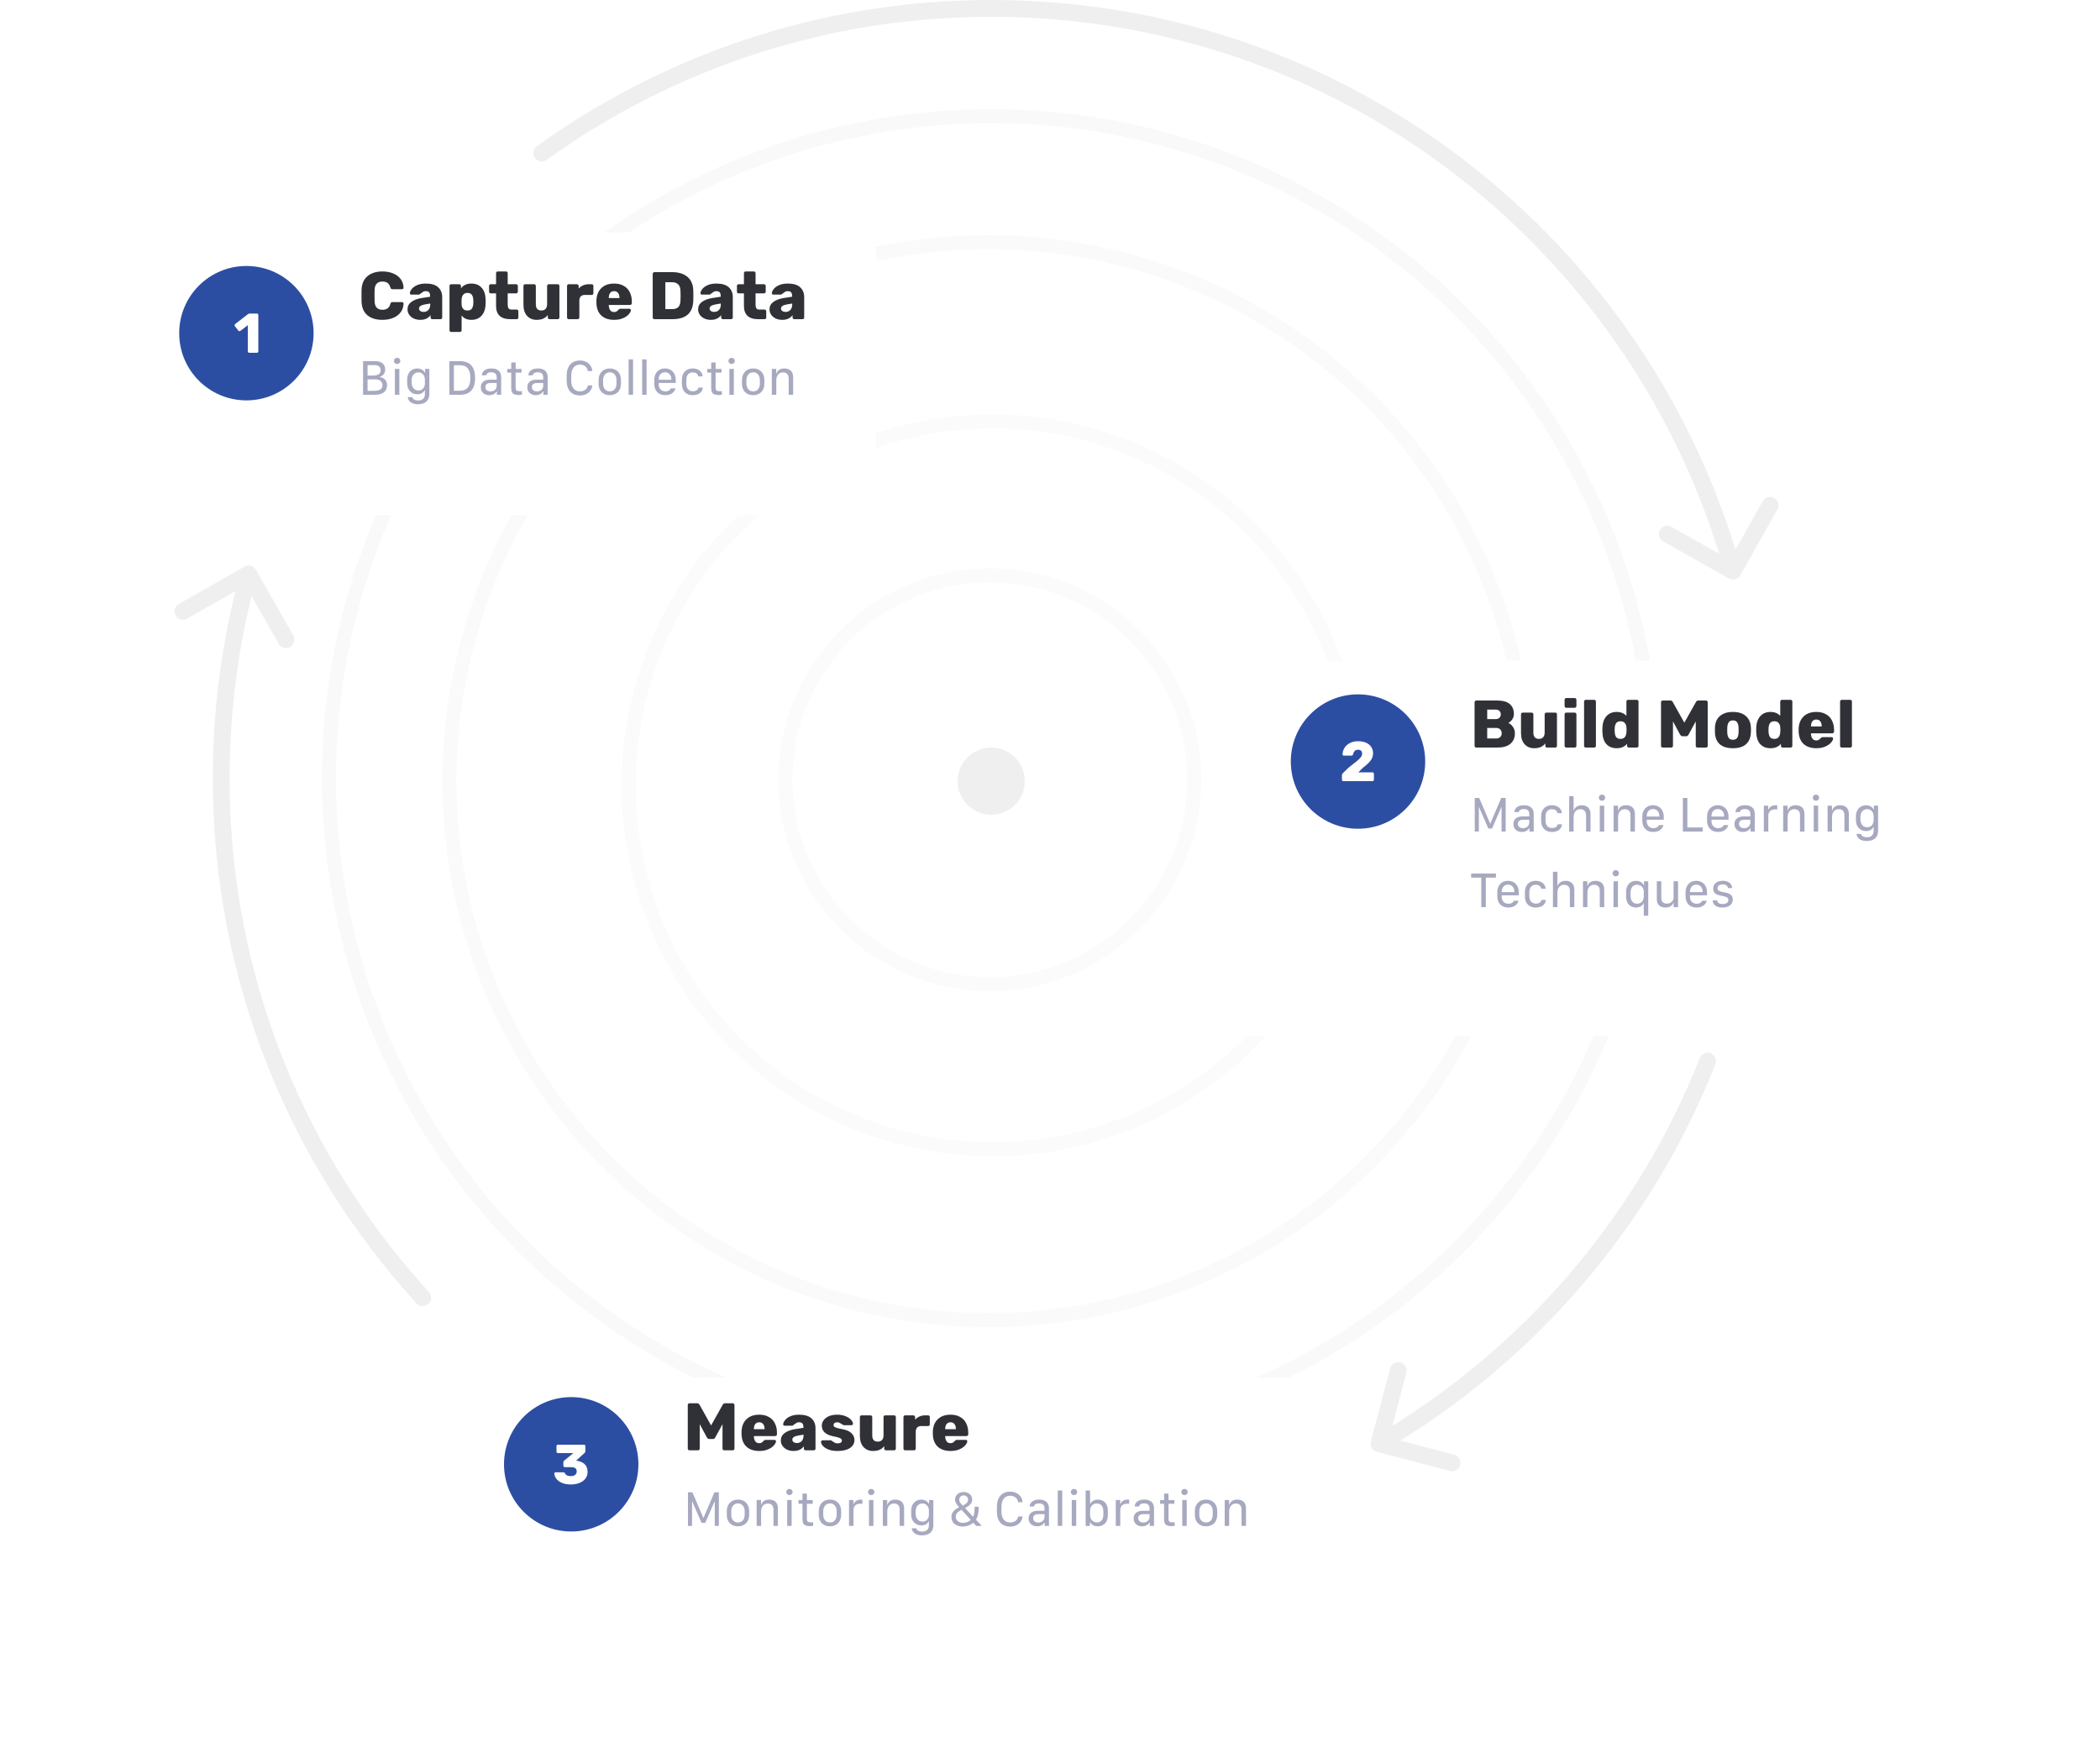 <svg width="750" height="628" viewBox="0 0 750 628" fill="none" xmlns="http://www.w3.org/2000/svg">
<circle opacity="0.4" cx="354" cy="278" r="236.5" stroke="#EFEFF0" stroke-opacity="0.9" stroke-width="5"/>
<circle opacity="0.4" cx="353" cy="279" r="192.5" stroke="#EFEFF0" stroke-opacity="0.8" stroke-width="5"/>
<circle opacity="0.4" cx="354.5" cy="280.5" r="130" stroke="#EFEFF0" stroke-opacity="0.7" stroke-width="5"/>
<circle opacity="0.4" cx="353.5" cy="278.5" r="73" stroke="#EFEFF0" stroke-opacity="0.6" stroke-width="5"/>
<path d="M612.65 380.102C613.259 378.561 612.503 376.819 610.962 376.21C609.422 375.601 607.679 376.357 607.07 377.898L612.65 380.102ZM489.598 514.867C489.178 516.469 490.136 518.11 491.738 518.53L517.853 525.387C519.456 525.807 521.096 524.849 521.517 523.247C521.937 521.644 520.979 520.004 519.377 519.583L496.163 513.489L502.258 490.275C502.679 488.673 501.721 487.033 500.118 486.612C498.516 486.191 496.875 487.149 496.455 488.752L489.598 514.867ZM607.07 377.898C584.554 434.889 543.339 482.459 490.987 513.038L494.013 518.219C547.514 486.969 589.636 438.357 612.65 380.102L607.07 377.898Z" fill="#EFEFF0"/>
<path d="M191.747 52.236C190.403 53.204 190.097 55.079 191.065 56.423C192.033 57.768 193.908 58.073 195.253 57.105L191.747 52.236ZM617.455 206.613C618.898 207.427 620.728 206.917 621.542 205.474L634.807 181.957C635.621 180.514 635.111 178.684 633.668 177.87C632.225 177.056 630.395 177.566 629.581 179.009L617.79 199.913L596.886 188.122C595.443 187.308 593.613 187.818 592.799 189.261C591.985 190.704 592.495 192.534 593.938 193.348L617.455 206.613ZM195.253 57.105C239.926 24.944 294.746 6 354 6V0C293.447 0 237.407 19.363 191.747 52.236L195.253 57.105ZM354 6C478.859 6 584.077 90.132 616.039 204.805L621.819 203.195C589.152 85.995 481.622 0 354 0V6Z" fill="#EFEFF0"/>
<circle cx="354" cy="279" r="12" fill="#EFEFF0"/>
<path d="M91.401 203.516C90.582 202.076 88.75 201.573 87.31 202.393L63.844 215.747C62.404 216.566 61.901 218.398 62.721 219.838C63.54 221.278 65.372 221.781 66.812 220.961L87.671 209.091L99.541 229.95C100.36 231.39 102.192 231.893 103.632 231.074C105.072 230.254 105.575 228.423 104.756 226.983L91.401 203.516ZM148.769 465.524C149.887 466.747 151.785 466.832 153.008 465.714C154.231 464.596 154.316 462.699 153.198 461.476L148.769 465.524ZM82 278C82 252.996 85.373 228.785 91.687 205.794L85.901 204.206C79.446 227.709 76 252.454 76 278H82ZM153.198 461.476C108.974 413.103 82 348.705 82 278H76C76 350.261 103.574 416.089 148.769 465.524L153.198 461.476Z" fill="#EFEFF0"/>
<g filter="url(#filter0_d)">
<rect x="40" y="68" width="273" height="101" rx="8" fill="white"/>
</g>
<path d="M136.592 114.24C134.304 114.24 132.504 113.688 131.192 112.584C129.896 111.48 129.208 109.864 129.128 107.736C129.112 107.304 129.104 106.6 129.104 105.624C129.104 104.632 129.112 103.912 129.128 103.464C129.208 101.384 129.904 99.784 131.216 98.664C132.544 97.528 134.336 96.96 136.592 96.96C138.016 96.96 139.288 97.192 140.408 97.656C141.544 98.12 142.44 98.792 143.096 99.672C143.752 100.552 144.096 101.592 144.128 102.792C144.128 102.936 144.072 103.056 143.96 103.152C143.864 103.248 143.744 103.296 143.6 103.296H140.192C139.968 103.296 139.8 103.256 139.688 103.176C139.592 103.08 139.504 102.912 139.424 102.672C139.2 101.888 138.856 101.344 138.392 101.04C137.944 100.72 137.344 100.56 136.592 100.56C134.784 100.56 133.848 101.568 133.784 103.584C133.768 104.016 133.76 104.68 133.76 105.576C133.76 106.472 133.768 107.152 133.784 107.616C133.848 109.632 134.784 110.64 136.592 110.64C137.328 110.64 137.928 110.48 138.392 110.16C138.872 109.84 139.216 109.296 139.424 108.528C139.488 108.288 139.576 108.128 139.688 108.048C139.8 107.952 139.968 107.904 140.192 107.904H143.6C143.744 107.904 143.864 107.952 143.96 108.048C144.072 108.144 144.128 108.264 144.128 108.408C144.096 109.608 143.752 110.648 143.096 111.528C142.44 112.408 141.544 113.08 140.408 113.544C139.288 114.008 138.016 114.24 136.592 114.24ZM150.081 114.24C149.233 114.24 148.457 114.08 147.753 113.76C147.065 113.424 146.521 112.968 146.121 112.392C145.737 111.816 145.545 111.184 145.545 110.496C145.545 109.408 145.993 108.528 146.889 107.856C147.801 107.168 149.049 106.696 150.633 106.44L153.609 105.984V105.696C153.609 105.104 153.489 104.672 153.249 104.4C153.009 104.128 152.601 103.992 152.025 103.992C151.705 103.992 151.433 104.048 151.209 104.16C151.001 104.272 150.761 104.44 150.489 104.664C150.281 104.84 150.097 104.968 149.937 105.048C149.873 105.16 149.793 105.216 149.697 105.216H146.913C146.753 105.216 146.617 105.168 146.505 105.072C146.409 104.96 146.369 104.832 146.385 104.688C146.401 104.256 146.617 103.776 147.033 103.248C147.449 102.704 148.081 102.24 148.929 101.856C149.777 101.472 150.825 101.28 152.073 101.28C154.057 101.28 155.529 101.72 156.489 102.6C157.449 103.464 157.929 104.64 157.929 106.128V113.4C157.929 113.56 157.873 113.704 157.761 113.832C157.649 113.944 157.505 114 157.329 114H154.377C154.217 114 154.073 113.944 153.945 113.832C153.833 113.704 153.777 113.56 153.777 113.4V112.56C153.425 113.056 152.937 113.464 152.313 113.784C151.689 114.088 150.945 114.24 150.081 114.24ZM151.281 111.408C151.985 111.408 152.553 111.176 152.985 110.712C153.433 110.248 153.657 109.576 153.657 108.696V108.408L151.665 108.744C150.321 109 149.649 109.48 149.649 110.184C149.649 110.552 149.801 110.848 150.105 111.072C150.425 111.296 150.817 111.408 151.281 111.408ZM161.164 118.56C160.988 118.56 160.836 118.504 160.708 118.392C160.596 118.28 160.54 118.136 160.54 117.96V102.12C160.54 101.944 160.596 101.8 160.708 101.688C160.836 101.576 160.988 101.52 161.164 101.52H164.02C164.196 101.52 164.34 101.576 164.452 101.688C164.564 101.8 164.62 101.944 164.62 102.12V102.984C165.484 101.848 166.724 101.28 168.34 101.28C169.892 101.28 171.108 101.768 171.988 102.744C172.884 103.704 173.364 105.08 173.428 106.872C173.444 107.08 173.452 107.376 173.452 107.76C173.452 108.144 173.444 108.448 173.428 108.672C173.364 110.4 172.884 111.76 171.988 112.752C171.092 113.744 169.876 114.24 168.34 114.24C166.788 114.24 165.628 113.712 164.86 112.656V117.96C164.86 118.136 164.804 118.28 164.692 118.392C164.58 118.504 164.436 118.56 164.26 118.56H161.164ZM166.948 110.904C167.668 110.904 168.18 110.696 168.484 110.28C168.804 109.848 168.988 109.256 169.036 108.504C169.052 108.344 169.06 108.096 169.06 107.76C169.06 107.424 169.052 107.176 169.036 107.016C168.988 106.264 168.804 105.68 168.484 105.264C168.18 104.832 167.668 104.616 166.948 104.616C166.26 104.616 165.748 104.84 165.412 105.288C165.076 105.72 164.892 106.272 164.86 106.944C164.844 107.152 164.836 107.456 164.836 107.856C164.836 108.24 164.844 108.536 164.86 108.744C164.892 109.368 165.076 109.888 165.412 110.304C165.764 110.704 166.276 110.904 166.948 110.904ZM182.256 114C178.864 114 177.168 112.408 177.168 109.224V104.784H175.272C175.112 104.784 174.968 104.728 174.84 104.616C174.728 104.488 174.672 104.344 174.672 104.184V102.12C174.672 101.944 174.728 101.8 174.84 101.688C174.968 101.576 175.112 101.52 175.272 101.52H177.168V97.56C177.168 97.384 177.224 97.24 177.336 97.128C177.464 97.016 177.608 96.96 177.768 96.96H180.72C180.896 96.96 181.04 97.016 181.152 97.128C181.264 97.24 181.32 97.384 181.32 97.56V101.52H184.32C184.496 101.52 184.64 101.576 184.752 101.688C184.88 101.8 184.944 101.944 184.944 102.12V104.184C184.944 104.36 184.88 104.504 184.752 104.616C184.64 104.728 184.496 104.784 184.32 104.784H181.32V108.864C181.32 109.424 181.424 109.848 181.632 110.136C181.84 110.424 182.176 110.568 182.64 110.568H184.536C184.712 110.568 184.856 110.632 184.968 110.76C185.08 110.872 185.136 111.016 185.136 111.192V113.4C185.136 113.56 185.08 113.704 184.968 113.832C184.856 113.944 184.712 114 184.536 114H182.256ZM191.655 114.24C190.247 114.24 189.111 113.768 188.247 112.824C187.383 111.88 186.951 110.544 186.951 108.816V102.12C186.951 101.944 187.007 101.8 187.119 101.688C187.247 101.576 187.391 101.52 187.551 101.52H190.743C190.919 101.52 191.063 101.576 191.175 101.688C191.303 101.8 191.367 101.944 191.367 102.12V108.672C191.367 110.16 192.031 110.904 193.359 110.904C193.999 110.904 194.495 110.712 194.847 110.328C195.215 109.928 195.399 109.376 195.399 108.672V102.12C195.399 101.944 195.455 101.8 195.567 101.688C195.695 101.576 195.847 101.52 196.023 101.52H199.191C199.367 101.52 199.511 101.576 199.623 101.688C199.735 101.8 199.791 101.944 199.791 102.12V113.4C199.791 113.56 199.735 113.704 199.623 113.832C199.511 113.944 199.367 114 199.191 114H196.263C196.087 114 195.935 113.944 195.807 113.832C195.695 113.72 195.639 113.576 195.639 113.4V112.488C194.807 113.656 193.479 114.24 191.655 114.24ZM203.116 114C202.956 114 202.812 113.944 202.684 113.832C202.572 113.704 202.516 113.56 202.516 113.4V102.144C202.516 101.968 202.572 101.824 202.684 101.712C202.796 101.584 202.94 101.52 203.116 101.52H206.044C206.22 101.52 206.364 101.584 206.476 101.712C206.604 101.824 206.668 101.968 206.668 102.144V103.056C207.116 102.56 207.636 102.184 208.228 101.928C208.836 101.656 209.508 101.52 210.244 101.52H211.324C211.5 101.52 211.644 101.576 211.756 101.688C211.868 101.8 211.924 101.944 211.924 102.12V104.736C211.924 104.896 211.868 105.04 211.756 105.168C211.644 105.28 211.5 105.336 211.324 105.336H208.9C208.26 105.336 207.764 105.512 207.412 105.864C207.076 106.216 206.908 106.712 206.908 107.352V113.4C206.908 113.576 206.844 113.72 206.716 113.832C206.604 113.944 206.46 114 206.284 114H203.116ZM219.341 114.24C217.389 114.24 215.853 113.72 214.733 112.68C213.613 111.624 213.037 110.096 213.005 108.096V107.352C213.069 105.448 213.661 103.96 214.781 102.888C215.901 101.816 217.413 101.28 219.317 101.28C220.693 101.28 221.853 101.56 222.797 102.12C223.757 102.664 224.469 103.424 224.933 104.4C225.413 105.36 225.653 106.456 225.653 107.688V108.288C225.653 108.464 225.589 108.616 225.461 108.744C225.349 108.856 225.205 108.912 225.029 108.912H217.421V109.056C217.437 109.776 217.605 110.36 217.925 110.808C218.245 111.24 218.701 111.456 219.293 111.456C219.677 111.456 219.981 111.384 220.205 111.24C220.445 111.08 220.669 110.88 220.877 110.64C221.021 110.48 221.133 110.384 221.213 110.352C221.309 110.304 221.453 110.28 221.645 110.28H224.789C224.933 110.28 225.053 110.328 225.149 110.424C225.261 110.504 225.317 110.608 225.317 110.736C225.317 111.152 225.077 111.64 224.597 112.2C224.133 112.76 223.445 113.24 222.533 113.64C221.637 114.04 220.573 114.24 219.341 114.24ZM221.237 106.464V106.416C221.237 105.648 221.069 105.056 220.733 104.64C220.397 104.208 219.925 103.992 219.317 103.992C218.709 103.992 218.237 104.208 217.901 104.64C217.581 105.056 217.421 105.648 217.421 106.416V106.464H221.237ZM233.709 114C233.549 114 233.405 113.944 233.277 113.832C233.165 113.704 233.109 113.56 233.109 113.4V97.824C233.109 97.648 233.165 97.504 233.277 97.392C233.389 97.264 233.533 97.2 233.709 97.2H240.021C242.389 97.2 244.229 97.768 245.541 98.904C246.853 100.024 247.541 101.64 247.605 103.752C247.621 104.216 247.629 104.832 247.629 105.6C247.629 106.368 247.621 106.976 247.605 107.424C247.445 111.808 244.957 114 240.141 114H233.709ZM240.021 110.4C241.029 110.4 241.773 110.16 242.253 109.68C242.733 109.2 242.989 108.432 243.021 107.376C243.053 106.912 243.069 106.312 243.069 105.576C243.069 104.84 243.053 104.248 243.021 103.8C242.989 102.776 242.709 102.024 242.181 101.544C241.669 101.048 240.909 100.8 239.901 100.8H237.621V110.4H240.021ZM253.863 114.24C253.015 114.24 252.239 114.08 251.535 113.76C250.847 113.424 250.303 112.968 249.903 112.392C249.519 111.816 249.327 111.184 249.327 110.496C249.327 109.408 249.775 108.528 250.671 107.856C251.583 107.168 252.831 106.696 254.415 106.44L257.391 105.984V105.696C257.391 105.104 257.271 104.672 257.031 104.4C256.791 104.128 256.383 103.992 255.807 103.992C255.487 103.992 255.215 104.048 254.991 104.16C254.783 104.272 254.543 104.44 254.271 104.664C254.063 104.84 253.879 104.968 253.719 105.048C253.655 105.16 253.575 105.216 253.479 105.216H250.695C250.535 105.216 250.399 105.168 250.287 105.072C250.191 104.96 250.151 104.832 250.167 104.688C250.183 104.256 250.399 103.776 250.815 103.248C251.231 102.704 251.863 102.24 252.711 101.856C253.559 101.472 254.607 101.28 255.855 101.28C257.839 101.28 259.311 101.72 260.271 102.6C261.231 103.464 261.711 104.64 261.711 106.128V113.4C261.711 113.56 261.655 113.704 261.543 113.832C261.431 113.944 261.287 114 261.111 114H258.159C257.999 114 257.855 113.944 257.727 113.832C257.615 113.704 257.559 113.56 257.559 113.4V112.56C257.207 113.056 256.719 113.464 256.095 113.784C255.471 114.088 254.727 114.24 253.863 114.24ZM255.063 111.408C255.767 111.408 256.335 111.176 256.767 110.712C257.215 110.248 257.439 109.576 257.439 108.696V108.408L255.447 108.744C254.103 109 253.431 109.48 253.431 110.184C253.431 110.552 253.583 110.848 253.887 111.072C254.207 111.296 254.599 111.408 255.063 111.408ZM270.779 114C267.387 114 265.691 112.408 265.691 109.224V104.784H263.795C263.635 104.784 263.491 104.728 263.363 104.616C263.251 104.488 263.195 104.344 263.195 104.184V102.12C263.195 101.944 263.251 101.8 263.363 101.688C263.491 101.576 263.635 101.52 263.795 101.52H265.691V97.56C265.691 97.384 265.747 97.24 265.859 97.128C265.987 97.016 266.131 96.96 266.291 96.96H269.243C269.419 96.96 269.563 97.016 269.675 97.128C269.787 97.24 269.843 97.384 269.843 97.56V101.52H272.843C273.019 101.52 273.163 101.576 273.275 101.688C273.403 101.8 273.467 101.944 273.467 102.12V104.184C273.467 104.36 273.403 104.504 273.275 104.616C273.163 104.728 273.019 104.784 272.843 104.784H269.843V108.864C269.843 109.424 269.947 109.848 270.155 110.136C270.363 110.424 270.699 110.568 271.163 110.568H273.059C273.235 110.568 273.379 110.632 273.491 110.76C273.603 110.872 273.659 111.016 273.659 111.192V113.4C273.659 113.56 273.603 113.704 273.491 113.832C273.379 113.944 273.235 114 273.059 114H270.779ZM279.363 114.24C278.515 114.24 277.739 114.08 277.035 113.76C276.347 113.424 275.803 112.968 275.403 112.392C275.019 111.816 274.827 111.184 274.827 110.496C274.827 109.408 275.275 108.528 276.171 107.856C277.083 107.168 278.331 106.696 279.915 106.44L282.891 105.984V105.696C282.891 105.104 282.771 104.672 282.531 104.4C282.291 104.128 281.883 103.992 281.307 103.992C280.987 103.992 280.715 104.048 280.491 104.16C280.283 104.272 280.043 104.44 279.771 104.664C279.563 104.84 279.379 104.968 279.219 105.048C279.155 105.16 279.075 105.216 278.979 105.216H276.195C276.035 105.216 275.899 105.168 275.787 105.072C275.691 104.96 275.651 104.832 275.667 104.688C275.683 104.256 275.899 103.776 276.315 103.248C276.731 102.704 277.363 102.24 278.211 101.856C279.059 101.472 280.107 101.28 281.355 101.28C283.339 101.28 284.811 101.72 285.771 102.6C286.731 103.464 287.211 104.64 287.211 106.128V113.4C287.211 113.56 287.155 113.704 287.043 113.832C286.931 113.944 286.787 114 286.611 114H283.659C283.499 114 283.355 113.944 283.227 113.832C283.115 113.704 283.059 113.56 283.059 113.4V112.56C282.707 113.056 282.219 113.464 281.595 113.784C280.971 114.088 280.227 114.24 279.363 114.24ZM280.563 111.408C281.267 111.408 281.835 111.176 282.267 110.712C282.715 110.248 282.939 109.576 282.939 108.696V108.408L280.947 108.744C279.603 109 278.931 109.48 278.931 110.184C278.931 110.552 279.083 110.848 279.387 111.072C279.707 111.296 280.099 111.408 280.563 111.408Z" fill="#303037"/>
<path d="M129.661 141H134.056C136.622 141 138.239 139.743 138.239 137.634C138.239 135.946 137.22 134.883 135.629 134.672V134.602C136.851 134.232 137.562 133.327 137.562 131.956C137.562 130.137 136.262 129.003 134.214 129.003H129.661V141ZM131.27 130.409H133.933C135.198 130.409 135.937 131.086 135.937 132.237C135.937 133.538 135.058 134.145 133.08 134.145H131.27V130.409ZM131.27 135.507H134.1C135.682 135.507 136.587 136.289 136.587 137.625C136.587 139.005 135.646 139.594 133.326 139.594H131.27V135.507ZM141.034 141H142.625V131.754H141.034V141ZM140.7 128.906C140.7 129.539 141.184 130.005 141.816 130.005C142.484 130.005 142.968 129.539 142.968 128.906C142.968 128.265 142.484 127.799 141.816 127.799C141.184 127.799 140.7 128.265 140.7 128.906ZM149.322 143.039C148.109 143.039 147.362 142.494 147.239 141.844H145.622C145.745 143.188 146.905 144.384 149.27 144.384C151.634 144.384 153.339 143.276 153.339 140.728V131.754H151.818V133.143H151.739C151.432 132.387 150.447 131.613 149.059 131.613C147.011 131.613 145.42 133.081 145.42 135.524V136.939C145.42 139.383 147.02 140.833 149.067 140.833C150.351 140.833 151.3 140.183 151.66 139.383H151.748V140.719C151.748 142.169 150.948 143.039 149.322 143.039ZM149.454 132.993C150.904 132.993 151.748 134.215 151.748 135.568V136.948C151.748 138.267 150.948 139.479 149.472 139.479C148.039 139.479 147.02 138.354 147.02 136.676V135.814C147.02 134.127 147.951 132.993 149.454 132.993ZM160.493 129.003V141H164.396C167.894 141 169.678 138.908 169.678 134.997C169.678 131.086 167.894 129.003 164.396 129.003H160.493ZM162.11 130.444H164.281C166.777 130.444 167.999 131.965 167.999 135.006C167.999 138.047 166.786 139.55 164.281 139.55H162.11V130.444ZM174.74 141.149C176.103 141.149 176.938 140.517 177.386 139.778H177.456V141H178.985V134.689C178.985 132.422 177.412 131.604 175.505 131.604C173.439 131.604 172.209 132.492 172.068 134.057H173.606C173.791 133.415 174.283 132.967 175.452 132.967C176.639 132.967 177.386 133.503 177.386 134.681V135.595H174.969C172.842 135.595 171.717 136.693 171.717 138.311C171.717 140.024 172.947 141.149 174.74 141.149ZM175.18 139.805C174.222 139.805 173.343 139.312 173.343 138.258C173.343 137.432 173.853 136.808 175.101 136.808H177.386V137.845C177.386 138.961 176.428 139.805 175.18 139.805ZM182.589 131.78H181.165V133.09H182.58V138.407C182.58 140.235 183.055 141.079 185.252 141.079C185.604 141.079 186.254 141.026 186.386 141V139.708C186.236 139.726 185.885 139.743 185.656 139.743C184.531 139.743 184.162 139.462 184.162 138.381V133.09H186.254V131.78H184.162V129.46H182.589V131.78ZM191.352 141.149C192.714 141.149 193.549 140.517 193.997 139.778H194.067V141H195.597V134.689C195.597 132.422 194.023 131.604 192.116 131.604C190.051 131.604 188.82 132.492 188.68 134.057H190.218C190.402 133.415 190.895 132.967 192.063 132.967C193.25 132.967 193.997 133.503 193.997 134.681V135.595H191.58C189.453 135.595 188.328 136.693 188.328 138.311C188.328 140.024 189.559 141.149 191.352 141.149ZM191.791 139.805C190.833 139.805 189.954 139.312 189.954 138.258C189.954 137.432 190.464 136.808 191.712 136.808H193.997V137.845C193.997 138.961 193.039 139.805 191.791 139.805ZM204.008 134.197C204.008 131.692 205.177 130.216 207.154 130.216C208.675 130.216 209.791 131.191 209.949 132.545H211.549V132.483C211.382 130.312 209.562 128.757 207.146 128.757C204.148 128.757 202.382 130.787 202.382 134.171V135.894C202.382 139.286 204.104 141.246 207.146 141.246C209.545 141.246 211.373 139.761 211.549 137.695V137.643H209.949C209.791 138.917 208.701 139.787 207.154 139.787C205.15 139.787 204.008 138.372 204.008 135.885V134.197ZM217.789 131.596C215.478 131.596 213.79 133.195 213.79 135.691V137.045C213.79 139.682 215.451 141.149 217.789 141.149C220.083 141.149 221.779 139.664 221.779 137.045V135.691C221.779 133.107 220.083 131.596 217.789 131.596ZM217.798 132.967C219.283 132.967 220.18 134.145 220.18 135.823V136.931C220.18 138.636 219.327 139.787 217.798 139.787C216.251 139.787 215.381 138.636 215.381 136.931V135.823C215.381 134.153 216.312 132.967 217.798 132.967ZM224.504 141H226.095V128.37H224.504V141ZM229.338 141H230.929V128.37H229.338V141ZM237.626 141.149C239.964 141.149 241.08 139.699 241.221 138.697H239.586C239.428 139.269 238.698 139.787 237.617 139.787C236.079 139.787 235.253 138.688 235.253 137.256V136.79H241.344V135.683C241.344 133.187 239.744 131.596 237.503 131.596C235.288 131.596 233.671 133.151 233.671 135.683V137.071C233.671 139.576 235.139 141.149 237.626 141.149ZM235.253 135.639V135.489C235.253 133.96 236.158 132.958 237.512 132.958C238.865 132.958 239.762 133.96 239.762 135.489V135.639H235.253ZM243.532 137.106C243.532 139.594 245.009 141.149 247.391 141.149C249.834 141.149 250.95 139.796 251.003 138.416H249.456C249.289 139.128 248.779 139.743 247.417 139.743C245.993 139.743 245.123 138.724 245.123 137.115V135.665C245.123 134.048 245.905 133.011 247.417 133.011C248.858 133.011 249.289 133.89 249.386 134.443H250.941C250.897 133.028 249.702 131.596 247.391 131.596C245.018 131.596 243.532 133.178 243.532 135.604V137.106ZM254.009 131.78H252.585V133.09H254V138.407C254 140.235 254.475 141.079 256.672 141.079C257.023 141.079 257.674 141.026 257.806 141V139.708C257.656 139.726 257.305 139.743 257.076 139.743C255.951 139.743 255.582 139.462 255.582 138.381V133.09H257.674V131.78H255.582V129.46H254.009V131.78ZM260.495 141H262.086V131.754H260.495V141ZM260.161 128.906C260.161 129.539 260.645 130.005 261.277 130.005C261.945 130.005 262.429 129.539 262.429 128.906C262.429 128.265 261.945 127.799 261.277 127.799C260.645 127.799 260.161 128.265 260.161 128.906ZM268.994 131.596C266.683 131.596 264.995 133.195 264.995 135.691V137.045C264.995 139.682 266.656 141.149 268.994 141.149C271.288 141.149 272.984 139.664 272.984 137.045V135.691C272.984 133.107 271.288 131.596 268.994 131.596ZM269.003 132.967C270.488 132.967 271.385 134.145 271.385 135.823V136.931C271.385 138.636 270.532 139.787 269.003 139.787C267.456 139.787 266.586 138.636 266.586 136.931V135.823C266.586 134.153 267.518 132.967 269.003 132.967ZM275.656 141H277.247V135.85C277.247 134.259 278.038 133.011 279.664 133.011C280.921 133.011 281.668 133.749 281.668 135.199V141H283.259V134.689C283.259 132.615 281.984 131.604 280.121 131.604C278.188 131.604 277.546 132.703 277.317 133.433H277.229V131.754H275.656V141Z" fill="#A7A9C0"/>
<circle cx="88" cy="119" r="24" fill="#2C4EA2"/>
<path d="M89.001 126C88.868 126 88.748 125.953 88.641 125.86C88.548 125.753 88.501 125.633 88.501 125.5V116.14L85.821 118.2C85.714 118.267 85.614 118.3 85.521 118.3C85.361 118.3 85.221 118.22 85.101 118.06L83.861 116.46C83.808 116.367 83.781 116.267 83.781 116.16C83.781 115.973 83.854 115.827 84.001 115.72L88.641 112.14C88.774 112.047 88.928 112 89.101 112H91.741C91.888 112 92.008 112.047 92.101 112.14C92.208 112.233 92.261 112.353 92.261 112.5V125.5C92.261 125.647 92.208 125.767 92.101 125.86C92.008 125.953 91.888 126 91.741 126H89.001Z" fill="white"/>
<g filter="url(#filter1_d)">
<rect x="437" y="221" width="273" height="134" rx="8" fill="white"/>
</g>
<path d="M527.232 267C527.072 267 526.928 266.944 526.8 266.832C526.688 266.704 526.632 266.56 526.632 266.4V250.824C526.632 250.648 526.688 250.504 526.8 250.392C526.912 250.264 527.056 250.2 527.232 250.2H534.648C536.68 250.2 538.192 250.616 539.184 251.448C540.176 252.28 540.672 253.464 540.672 255C540.672 255.768 540.464 256.432 540.048 256.992C539.648 257.552 539.2 257.96 538.704 258.216C539.36 258.504 539.912 258.984 540.36 259.656C540.808 260.312 541.032 261.056 541.032 261.888C541.032 263.504 540.496 264.76 539.424 265.656C538.368 266.552 536.848 267 534.864 267H527.232ZM534.144 256.848C534.736 256.848 535.192 256.688 535.512 256.368C535.832 256.048 535.992 255.632 535.992 255.12C535.992 254.624 535.832 254.224 535.512 253.92C535.208 253.6 534.752 253.44 534.144 253.44H531.144V256.848H534.144ZM534.36 263.76C534.984 263.76 535.464 263.584 535.8 263.232C536.152 262.864 536.328 262.416 536.328 261.888C536.328 261.344 536.152 260.896 535.8 260.544C535.448 260.176 534.968 259.992 534.36 259.992H531.144V263.76H534.36ZM547.921 267.24C546.513 267.24 545.377 266.768 544.513 265.824C543.649 264.88 543.217 263.544 543.217 261.816V255.12C543.217 254.944 543.273 254.8 543.385 254.688C543.513 254.576 543.657 254.52 543.817 254.52H547.009C547.185 254.52 547.329 254.576 547.441 254.688C547.569 254.8 547.633 254.944 547.633 255.12V261.672C547.633 263.16 548.297 263.904 549.625 263.904C550.265 263.904 550.761 263.712 551.113 263.328C551.481 262.928 551.665 262.376 551.665 261.672V255.12C551.665 254.944 551.721 254.8 551.833 254.688C551.961 254.576 552.113 254.52 552.289 254.52H555.457C555.633 254.52 555.777 254.576 555.889 254.688C556.001 254.8 556.057 254.944 556.057 255.12V266.4C556.057 266.56 556.001 266.704 555.889 266.832C555.777 266.944 555.633 267 555.457 267H552.529C552.353 267 552.201 266.944 552.073 266.832C551.961 266.72 551.905 266.576 551.905 266.4V265.488C551.073 266.656 549.745 267.24 547.921 267.24ZM559.382 252.792C559.206 252.792 559.062 252.736 558.95 252.624C558.838 252.496 558.782 252.344 558.782 252.168V249.936C558.782 249.76 558.838 249.616 558.95 249.504C559.078 249.376 559.222 249.312 559.382 249.312H562.382C562.558 249.312 562.702 249.376 562.814 249.504C562.942 249.616 563.006 249.76 563.006 249.936V252.168C563.006 252.344 562.942 252.496 562.814 252.624C562.702 252.736 562.558 252.792 562.382 252.792H559.382ZM559.382 267C559.222 267 559.078 266.944 558.95 266.832C558.838 266.704 558.782 266.56 558.782 266.4V255.12C558.782 254.944 558.838 254.8 558.95 254.688C559.078 254.576 559.222 254.52 559.382 254.52H562.382C562.558 254.52 562.702 254.576 562.814 254.688C562.942 254.8 563.006 254.944 563.006 255.12V266.4C563.006 266.576 562.942 266.72 562.814 266.832C562.702 266.944 562.558 267 562.382 267H559.382ZM566.367 267C566.191 267 566.039 266.944 565.911 266.832C565.799 266.72 565.743 266.576 565.743 266.4V250.56C565.743 250.384 565.799 250.24 565.911 250.128C566.039 250.016 566.191 249.96 566.367 249.96H569.367C569.543 249.96 569.687 250.016 569.799 250.128C569.911 250.24 569.967 250.384 569.967 250.56V266.4C569.967 266.56 569.911 266.704 569.799 266.832C569.687 266.944 569.543 267 569.367 267H566.367ZM577.384 267.24C575.832 267.24 574.608 266.752 573.712 265.776C572.832 264.8 572.36 263.408 572.296 261.6L572.272 260.76L572.296 259.896C572.36 258.152 572.84 256.784 573.736 255.792C574.632 254.784 575.848 254.28 577.384 254.28C578.824 254.28 579.984 254.744 580.864 255.672V250.56C580.864 250.384 580.92 250.24 581.032 250.128C581.16 250.016 581.304 249.96 581.464 249.96H584.56C584.736 249.96 584.88 250.016 584.992 250.128C585.12 250.24 585.184 250.384 585.184 250.56V266.4C585.184 266.576 585.12 266.72 584.992 266.832C584.88 266.944 584.736 267 584.56 267H581.704C581.544 267 581.4 266.944 581.272 266.832C581.16 266.704 581.104 266.56 581.104 266.4V265.656C580.24 266.712 579 267.24 577.384 267.24ZM578.776 263.904C579.464 263.904 579.976 263.688 580.312 263.256C580.648 262.808 580.832 262.248 580.864 261.576C580.896 261.128 580.912 260.824 580.912 260.664C580.912 260.488 580.896 260.192 580.864 259.776C580.832 259.152 580.64 258.64 580.288 258.24C579.952 257.824 579.448 257.616 578.776 257.616C578.056 257.616 577.536 257.832 577.216 258.264C576.912 258.68 576.736 259.264 576.688 260.016L576.664 260.76L576.688 261.504C576.736 262.256 576.912 262.848 577.216 263.28C577.536 263.696 578.056 263.904 578.776 263.904ZM593.842 267C593.666 267 593.514 266.944 593.386 266.832C593.274 266.72 593.218 266.576 593.218 266.4V250.824C593.218 250.648 593.274 250.504 593.386 250.392C593.514 250.264 593.666 250.2 593.842 250.2H596.554C596.954 250.2 597.242 250.376 597.418 250.728L601.546 258.12L605.698 250.728C605.874 250.376 606.162 250.2 606.562 250.2H609.274C609.45 250.2 609.594 250.264 609.706 250.392C609.834 250.504 609.898 250.648 609.898 250.824V266.4C609.898 266.576 609.834 266.72 609.706 266.832C609.594 266.944 609.45 267 609.274 267H606.226C606.066 267 605.922 266.944 605.794 266.832C605.682 266.704 605.626 266.56 605.626 266.4V257.664L603.034 262.416C602.826 262.784 602.546 262.968 602.194 262.968H600.898C600.578 262.968 600.298 262.784 600.058 262.416L597.49 257.664V266.4C597.49 266.576 597.426 266.72 597.298 266.832C597.186 266.944 597.042 267 596.866 267H593.842ZM618.899 267.24C616.883 267.24 615.331 266.776 614.243 265.848C613.171 264.904 612.587 263.568 612.491 261.84C612.475 261.632 612.467 261.272 612.467 260.76C612.467 260.248 612.475 259.888 612.491 259.68C612.587 257.984 613.187 256.664 614.291 255.72C615.411 254.76 616.947 254.28 618.899 254.28C620.851 254.28 622.379 254.76 623.483 255.72C624.603 256.664 625.211 257.984 625.307 259.68C625.339 260.096 625.355 260.456 625.355 260.76C625.355 261.064 625.339 261.424 625.307 261.84C625.211 263.568 624.619 264.904 623.531 265.848C622.459 266.776 620.915 267.24 618.899 267.24ZM618.899 264.216C619.555 264.216 620.043 264.016 620.363 263.616C620.683 263.2 620.867 262.568 620.915 261.72C620.931 261.56 620.939 261.24 620.939 260.76C620.939 260.28 620.931 259.96 620.915 259.8C620.867 258.968 620.683 258.344 620.363 257.928C620.043 257.512 619.555 257.304 618.899 257.304C618.243 257.304 617.755 257.512 617.435 257.928C617.115 258.344 616.931 258.968 616.883 259.8L616.859 260.76L616.883 261.72C616.931 262.568 617.115 263.2 617.435 263.616C617.755 264.016 618.243 264.216 618.899 264.216ZM632.321 267.24C630.769 267.24 629.545 266.752 628.649 265.776C627.769 264.8 627.297 263.408 627.233 261.6L627.209 260.76L627.233 259.896C627.297 258.152 627.777 256.784 628.673 255.792C629.569 254.784 630.785 254.28 632.321 254.28C633.761 254.28 634.921 254.744 635.801 255.672V250.56C635.801 250.384 635.857 250.24 635.969 250.128C636.097 250.016 636.241 249.96 636.401 249.96H639.497C639.673 249.96 639.817 250.016 639.929 250.128C640.057 250.24 640.121 250.384 640.121 250.56V266.4C640.121 266.576 640.057 266.72 639.929 266.832C639.817 266.944 639.673 267 639.497 267H636.641C636.481 267 636.337 266.944 636.209 266.832C636.097 266.704 636.041 266.56 636.041 266.4V265.656C635.177 266.712 633.937 267.24 632.321 267.24ZM633.713 263.904C634.401 263.904 634.913 263.688 635.249 263.256C635.585 262.808 635.769 262.248 635.801 261.576C635.833 261.128 635.849 260.824 635.849 260.664C635.849 260.488 635.833 260.192 635.801 259.776C635.769 259.152 635.577 258.64 635.225 258.24C634.889 257.824 634.385 257.616 633.713 257.616C632.993 257.616 632.473 257.832 632.153 258.264C631.849 258.68 631.673 259.264 631.625 260.016L631.601 260.76L631.625 261.504C631.673 262.256 631.849 262.848 632.153 263.28C632.473 263.696 632.993 263.904 633.713 263.904ZM648.708 267.24C646.756 267.24 645.22 266.72 644.1 265.68C642.98 264.624 642.404 263.096 642.372 261.096V260.352C642.436 258.448 643.028 256.96 644.148 255.888C645.268 254.816 646.78 254.28 648.684 254.28C650.06 254.28 651.22 254.56 652.164 255.12C653.124 255.664 653.836 256.424 654.3 257.4C654.78 258.36 655.02 259.456 655.02 260.688V261.288C655.02 261.464 654.956 261.616 654.828 261.744C654.716 261.856 654.572 261.912 654.396 261.912H646.788V262.056C646.804 262.776 646.972 263.36 647.292 263.808C647.612 264.24 648.068 264.456 648.66 264.456C649.044 264.456 649.348 264.384 649.572 264.24C649.812 264.08 650.036 263.88 650.244 263.64C650.388 263.48 650.5 263.384 650.58 263.352C650.676 263.304 650.82 263.28 651.012 263.28H654.156C654.3 263.28 654.42 263.328 654.516 263.424C654.628 263.504 654.684 263.608 654.684 263.736C654.684 264.152 654.444 264.64 653.964 265.2C653.5 265.76 652.812 266.24 651.9 266.64C651.004 267.04 649.94 267.24 648.708 267.24ZM650.604 259.464V259.416C650.604 258.648 650.436 258.056 650.1 257.64C649.764 257.208 649.292 256.992 648.684 256.992C648.076 256.992 647.604 257.208 647.268 257.64C646.948 258.056 646.788 258.648 646.788 259.416V259.464H650.604ZM657.797 267C657.621 267 657.469 266.944 657.341 266.832C657.229 266.72 657.173 266.576 657.173 266.4V250.56C657.173 250.384 657.229 250.24 657.341 250.128C657.469 250.016 657.621 249.96 657.797 249.96H660.797C660.973 249.96 661.117 250.016 661.229 250.128C661.341 250.24 661.397 250.384 661.397 250.56V266.4C661.397 266.56 661.341 266.704 661.229 266.832C661.117 266.944 660.973 267 660.797 267H657.797Z" fill="#303037"/>
<path d="M528.164 297V288.308H528.243L531.557 295.928H532.875L536.18 288.308H536.268V297H537.735V285.003H536.153L532.251 294.144H532.198L528.287 285.003H526.696V297H528.164ZM543.51 297.149C544.872 297.149 545.707 296.517 546.155 295.778H546.226V297H547.755V290.689C547.755 288.422 546.182 287.604 544.274 287.604C542.209 287.604 540.979 288.492 540.838 290.057H542.376C542.561 289.415 543.053 288.967 544.222 288.967C545.408 288.967 546.155 289.503 546.155 290.681V291.595H543.738C541.611 291.595 540.486 292.693 540.486 294.311C540.486 296.024 541.717 297.149 543.51 297.149ZM543.949 295.805C542.991 295.805 542.112 295.312 542.112 294.258C542.112 293.432 542.622 292.808 543.87 292.808H546.155V293.845C546.155 294.961 545.197 295.805 543.949 295.805ZM550.392 293.106C550.392 295.594 551.868 297.149 554.25 297.149C556.693 297.149 557.81 295.796 557.862 294.416H556.315C556.148 295.128 555.639 295.743 554.276 295.743C552.853 295.743 551.982 294.724 551.982 293.115V291.665C551.982 290.048 552.765 289.011 554.276 289.011C555.718 289.011 556.148 289.89 556.245 290.443H557.801C557.757 289.028 556.562 287.596 554.25 287.596C551.877 287.596 550.392 289.178 550.392 291.604V293.106ZM560.411 297H562.002V291.85C562.002 290.25 562.828 289.011 564.41 289.011C565.658 289.011 566.458 289.767 566.458 291.217V297H568.049V290.707C568.049 288.633 566.73 287.604 564.946 287.604C563.021 287.604 562.266 288.791 562.081 289.433H562.002V284.37H560.411V297ZM571.345 297H572.936V287.754H571.345V297ZM571.011 284.906C571.011 285.539 571.494 286.005 572.127 286.005C572.795 286.005 573.278 285.539 573.278 284.906C573.278 284.265 572.795 283.799 572.127 283.799C571.494 283.799 571.011 284.265 571.011 284.906ZM576.293 297H577.884V291.85C577.884 290.259 578.675 289.011 580.301 289.011C581.558 289.011 582.305 289.749 582.305 291.199V297H583.896V290.689C583.896 288.615 582.621 287.604 580.758 287.604C578.824 287.604 578.183 288.703 577.954 289.433H577.866V287.754H576.293V297ZM590.487 297.149C592.825 297.149 593.941 295.699 594.082 294.697H592.447C592.289 295.269 591.56 295.787 590.479 295.787C588.94 295.787 588.114 294.688 588.114 293.256V292.79H594.205V291.683C594.205 289.187 592.605 287.596 590.364 287.596C588.149 287.596 586.532 289.151 586.532 291.683V293.071C586.532 295.576 588 297.149 590.487 297.149ZM588.114 291.639V291.489C588.114 289.96 589.02 288.958 590.373 288.958C591.727 288.958 592.623 289.96 592.623 291.489V291.639H588.114ZM608.118 295.532H602.634V285.003H601.017V297H608.118V295.532ZM613.62 297.149C615.958 297.149 617.074 295.699 617.215 294.697H615.58C615.422 295.269 614.692 295.787 613.611 295.787C612.073 295.787 611.247 294.688 611.247 293.256V292.79H617.338V291.683C617.338 289.187 615.738 287.596 613.497 287.596C611.282 287.596 609.665 289.151 609.665 291.683V293.071C609.665 295.576 611.133 297.149 613.62 297.149ZM611.247 291.639V291.489C611.247 289.96 612.152 288.958 613.506 288.958C614.859 288.958 615.756 289.96 615.756 291.489V291.639H611.247ZM622.471 297.149C623.833 297.149 624.668 296.517 625.116 295.778H625.187V297H626.716V290.689C626.716 288.422 625.143 287.604 623.235 287.604C621.17 287.604 619.939 288.492 619.799 290.057H621.337C621.521 289.415 622.014 288.967 623.183 288.967C624.369 288.967 625.116 289.503 625.116 290.681V291.595H622.699C620.572 291.595 619.447 292.693 619.447 294.311C619.447 296.024 620.678 297.149 622.471 297.149ZM622.91 295.805C621.952 295.805 621.073 295.312 621.073 294.258C621.073 293.432 621.583 292.808 622.831 292.808H625.116V293.845C625.116 294.961 624.158 295.805 622.91 295.805ZM629.941 297H631.541V291.296C631.541 290.048 632.35 289.072 633.976 289.072C634.257 289.072 634.573 289.09 634.723 289.125V287.657C634.538 287.631 634.345 287.613 634.143 287.613C632.508 287.613 631.84 288.562 631.611 289.178H631.532V287.754H629.941V297ZM636.85 297H638.44V291.85C638.44 290.259 639.231 289.011 640.857 289.011C642.114 289.011 642.861 289.749 642.861 291.199V297H644.452V290.689C644.452 288.615 643.178 287.604 641.314 287.604C639.381 287.604 638.739 288.703 638.511 289.433H638.423V287.754H636.85V297ZM647.757 297H649.348V287.754H647.757V297ZM647.423 284.906C647.423 285.539 647.906 286.005 648.539 286.005C649.207 286.005 649.69 285.539 649.69 284.906C649.69 284.265 649.207 283.799 648.539 283.799C647.906 283.799 647.423 284.265 647.423 284.906ZM652.705 297H654.296V291.85C654.296 290.259 655.087 289.011 656.713 289.011C657.97 289.011 658.717 289.749 658.717 291.199V297H660.308V290.689C660.308 288.615 659.033 287.604 657.17 287.604C655.236 287.604 654.595 288.703 654.366 289.433H654.278V287.754H652.705V297ZM666.732 299.039C665.52 299.039 664.772 298.494 664.649 297.844H663.032C663.155 299.188 664.315 300.384 666.68 300.384C669.044 300.384 670.749 299.276 670.749 296.728V287.754H669.229V289.143H669.149C668.842 288.387 667.857 287.613 666.469 287.613C664.421 287.613 662.83 289.081 662.83 291.524V292.939C662.83 295.383 664.43 296.833 666.478 296.833C667.761 296.833 668.71 296.183 669.07 295.383H669.158V296.719C669.158 298.169 668.358 299.039 666.732 299.039ZM666.864 288.993C668.314 288.993 669.158 290.215 669.158 291.568V292.948C669.158 294.267 668.358 295.479 666.882 295.479C665.449 295.479 664.43 294.354 664.43 292.676V291.814C664.43 290.127 665.361 288.993 666.864 288.993ZM530.651 324V313.453H534.264V312.003H525.413V313.453H529.034V324H530.651ZM538.702 324.149C541.04 324.149 542.156 322.699 542.297 321.697H540.662C540.504 322.269 539.774 322.787 538.693 322.787C537.155 322.787 536.329 321.688 536.329 320.256V319.79H542.42V318.683C542.42 316.187 540.82 314.596 538.579 314.596C536.364 314.596 534.747 316.151 534.747 318.683V320.071C534.747 322.576 536.215 324.149 538.702 324.149ZM536.329 318.639V318.489C536.329 316.96 537.234 315.958 538.588 315.958C539.941 315.958 540.838 316.96 540.838 318.489V318.639H536.329ZM544.608 320.106C544.608 322.594 546.085 324.149 548.467 324.149C550.91 324.149 552.026 322.796 552.079 321.416H550.532C550.365 322.128 549.855 322.743 548.493 322.743C547.069 322.743 546.199 321.724 546.199 320.115V318.665C546.199 317.048 546.981 316.011 548.493 316.011C549.935 316.011 550.365 316.89 550.462 317.443H552.018C551.974 316.028 550.778 314.596 548.467 314.596C546.094 314.596 544.608 316.178 544.608 318.604V320.106ZM554.628 324H556.219V318.85C556.219 317.25 557.045 316.011 558.627 316.011C559.875 316.011 560.675 316.767 560.675 318.217V324H562.266V317.707C562.266 315.633 560.947 314.604 559.163 314.604C557.238 314.604 556.482 315.791 556.298 316.433H556.219V311.37H554.628V324ZM565.342 324H566.933V318.85C566.933 317.259 567.724 316.011 569.35 316.011C570.606 316.011 571.354 316.749 571.354 318.199V324H572.944V317.689C572.944 315.615 571.67 314.604 569.807 314.604C567.873 314.604 567.231 315.703 567.003 316.433H566.915V314.754H565.342V324ZM576.249 324H577.84V314.754H576.249V324ZM575.915 311.906C575.915 312.539 576.398 313.005 577.031 313.005C577.699 313.005 578.183 312.539 578.183 311.906C578.183 311.265 577.699 310.799 577.031 310.799C576.398 310.799 575.915 311.265 575.915 311.906ZM584.291 314.613C582.146 314.613 580.749 316.169 580.749 318.568V320.194C580.749 322.62 582.111 324.141 584.265 324.141C585.565 324.141 586.594 323.561 586.989 322.603H587.068V327.067H588.659V314.754H587.139V316.204H587.06C586.629 315.202 585.592 314.613 584.291 314.613ZM584.66 316.002C586.075 316.002 587.068 317.03 587.068 318.498V320.089C587.068 321.732 586.163 322.77 584.695 322.77C583.219 322.77 582.349 321.724 582.349 319.939V318.814C582.349 317.065 583.228 316.002 584.66 316.002ZM599.303 314.754H597.712V320.572C597.712 321.759 596.684 322.743 595.33 322.743C594.231 322.743 593.317 322.26 593.317 320.73V314.754H591.727V321.161C591.727 323.314 593.036 324.149 594.891 324.149C596.508 324.149 597.378 323.218 597.642 322.462H597.729V324H599.303V314.754ZM605.938 324.149C608.276 324.149 609.393 322.699 609.533 321.697H607.898C607.74 322.269 607.011 322.787 605.93 322.787C604.392 322.787 603.565 321.688 603.565 320.256V319.79H609.656V318.683C609.656 316.187 608.057 314.596 605.815 314.596C603.601 314.596 601.983 316.151 601.983 318.683V320.071C601.983 322.576 603.451 324.149 605.938 324.149ZM603.565 318.639V318.489C603.565 316.96 604.471 315.958 605.824 315.958C607.178 315.958 608.074 316.96 608.074 318.489V318.639H603.565ZM611.854 317.408C611.854 319.228 613.251 319.632 614.974 319.983C616.257 320.238 617.285 320.423 617.285 321.451C617.285 322.242 616.688 322.893 615.229 322.893C613.937 322.893 613.365 322.383 613.242 321.565H611.687C611.687 323.227 613.102 324.149 615.158 324.149C617.373 324.149 618.85 323.104 618.85 321.258C618.85 319.465 617.417 318.981 615.686 318.674C614.64 318.489 613.392 318.34 613.392 317.241C613.392 316.362 614.165 315.861 615.246 315.861C616.485 315.861 617.083 316.547 617.136 317.197H618.612C618.612 315.633 617.294 314.596 615.299 314.596C613.497 314.596 611.854 315.439 611.854 317.408Z" fill="#A7A9C0"/>
<circle cx="485" cy="272" r="24" fill="#2C4EA2"/>
<path d="M479.757 279C479.624 279 479.504 278.953 479.398 278.86C479.304 278.753 479.258 278.633 479.258 278.5V277C479.258 276.6 479.424 276.267 479.757 276L481.618 274.18C482.884 273.22 483.838 272.473 484.478 271.94C485.131 271.407 485.624 270.927 485.958 270.5C486.304 270.06 486.478 269.647 486.478 269.26C486.478 268.273 485.984 267.78 484.998 267.78C484.478 267.78 484.078 267.94 483.798 268.26C483.518 268.567 483.331 268.953 483.238 269.42C483.158 269.727 482.931 269.88 482.558 269.88H479.918C479.798 269.88 479.691 269.84 479.598 269.76C479.518 269.667 479.478 269.567 479.478 269.46C479.504 268.58 479.744 267.787 480.198 267.08C480.664 266.36 481.311 265.793 482.138 265.38C482.964 264.953 483.918 264.74 484.998 264.74C486.118 264.74 487.084 264.92 487.898 265.28C488.711 265.64 489.324 266.147 489.737 266.8C490.164 267.453 490.378 268.213 490.378 269.08C490.378 270.04 490.078 270.907 489.478 271.68C488.891 272.453 487.991 273.293 486.778 274.2L485.118 275.86H490.178C490.324 275.86 490.444 275.907 490.538 276C490.631 276.093 490.678 276.213 490.678 276.36V278.5C490.678 278.633 490.631 278.753 490.538 278.86C490.444 278.953 490.324 279 490.178 279H479.757Z" fill="white"/>
<g filter="url(#filter2_d)">
<rect x="156" y="477" width="315" height="96" rx="8" fill="white"/>
</g>
<path d="M246.256 518C246.08 518 245.928 517.944 245.8 517.832C245.688 517.72 245.632 517.576 245.632 517.4V501.824C245.632 501.648 245.688 501.504 245.8 501.392C245.928 501.264 246.08 501.2 246.256 501.2H248.968C249.368 501.2 249.656 501.376 249.832 501.728L253.96 509.12L258.112 501.728C258.288 501.376 258.576 501.2 258.976 501.2H261.688C261.864 501.2 262.008 501.264 262.12 501.392C262.248 501.504 262.312 501.648 262.312 501.824V517.4C262.312 517.576 262.248 517.72 262.12 517.832C262.008 517.944 261.864 518 261.688 518H258.64C258.48 518 258.336 517.944 258.208 517.832C258.096 517.704 258.04 517.56 258.04 517.4V508.664L255.448 513.416C255.24 513.784 254.96 513.968 254.608 513.968H253.312C252.992 513.968 252.712 513.784 252.472 513.416L249.904 508.664V517.4C249.904 517.576 249.84 517.72 249.712 517.832C249.6 517.944 249.456 518 249.28 518H246.256ZM271.169 518.24C269.217 518.24 267.681 517.72 266.561 516.68C265.441 515.624 264.865 514.096 264.833 512.096V511.352C264.897 509.448 265.489 507.96 266.609 506.888C267.729 505.816 269.241 505.28 271.145 505.28C272.521 505.28 273.681 505.56 274.625 506.12C275.585 506.664 276.297 507.424 276.761 508.4C277.241 509.36 277.481 510.456 277.481 511.688V512.288C277.481 512.464 277.417 512.616 277.289 512.744C277.177 512.856 277.033 512.912 276.857 512.912H269.249V513.056C269.265 513.776 269.433 514.36 269.753 514.808C270.073 515.24 270.529 515.456 271.121 515.456C271.505 515.456 271.809 515.384 272.033 515.24C272.273 515.08 272.497 514.88 272.705 514.64C272.849 514.48 272.961 514.384 273.041 514.352C273.137 514.304 273.281 514.28 273.473 514.28H276.617C276.761 514.28 276.881 514.328 276.977 514.424C277.089 514.504 277.145 514.608 277.145 514.736C277.145 515.152 276.905 515.64 276.425 516.2C275.961 516.76 275.273 517.24 274.361 517.64C273.465 518.04 272.401 518.24 271.169 518.24ZM273.065 510.464V510.416C273.065 509.648 272.897 509.056 272.561 508.64C272.225 508.208 271.753 507.992 271.145 507.992C270.537 507.992 270.065 508.208 269.729 508.64C269.409 509.056 269.249 509.648 269.249 510.416V510.464H273.065ZM283.402 518.24C282.554 518.24 281.778 518.08 281.074 517.76C280.386 517.424 279.842 516.968 279.442 516.392C279.058 515.816 278.866 515.184 278.866 514.496C278.866 513.408 279.314 512.528 280.21 511.856C281.122 511.168 282.37 510.696 283.954 510.44L286.93 509.984V509.696C286.93 509.104 286.81 508.672 286.57 508.4C286.33 508.128 285.922 507.992 285.346 507.992C285.026 507.992 284.754 508.048 284.53 508.16C284.322 508.272 284.082 508.44 283.81 508.664C283.602 508.84 283.418 508.968 283.258 509.048C283.194 509.16 283.114 509.216 283.018 509.216H280.234C280.074 509.216 279.938 509.168 279.826 509.072C279.73 508.96 279.69 508.832 279.706 508.688C279.722 508.256 279.938 507.776 280.354 507.248C280.77 506.704 281.402 506.24 282.25 505.856C283.098 505.472 284.146 505.28 285.394 505.28C287.378 505.28 288.85 505.72 289.81 506.6C290.77 507.464 291.25 508.64 291.25 510.128V517.4C291.25 517.56 291.194 517.704 291.082 517.832C290.97 517.944 290.826 518 290.65 518H287.698C287.538 518 287.394 517.944 287.266 517.832C287.154 517.704 287.098 517.56 287.098 517.4V516.56C286.746 517.056 286.258 517.464 285.634 517.784C285.01 518.088 284.266 518.24 283.402 518.24ZM284.602 515.408C285.306 515.408 285.874 515.176 286.306 514.712C286.754 514.248 286.978 513.576 286.978 512.696V512.408L284.986 512.744C283.642 513 282.97 513.48 282.97 514.184C282.97 514.552 283.122 514.848 283.426 515.072C283.746 515.296 284.138 515.408 284.602 515.408ZM299.092 518.24C297.78 518.24 296.684 518.056 295.804 517.688C294.924 517.32 294.268 516.88 293.836 516.368C293.42 515.856 293.212 515.392 293.212 514.976C293.212 514.816 293.268 514.688 293.38 514.592C293.508 514.48 293.644 514.424 293.788 514.424H296.692C296.788 514.424 296.868 514.456 296.932 514.52C297.204 514.696 297.356 514.8 297.388 514.832C297.692 515.056 297.972 515.232 298.228 515.36C298.5 515.472 298.82 515.528 299.188 515.528C299.62 515.528 299.972 515.448 300.244 515.288C300.532 515.112 300.676 514.872 300.676 514.568C300.676 514.312 300.596 514.104 300.436 513.944C300.292 513.784 300.004 513.632 299.572 513.488C299.156 513.328 298.516 513.168 297.652 513.008C294.884 512.448 293.5 511.168 293.5 509.168C293.5 508.512 293.708 507.888 294.124 507.296C294.556 506.688 295.18 506.2 295.996 505.832C296.828 505.464 297.82 505.28 298.972 505.28C300.14 505.28 301.148 505.464 301.996 505.832C302.86 506.184 303.516 506.616 303.964 507.128C304.412 507.624 304.636 508.08 304.636 508.496C304.636 508.64 304.58 508.768 304.468 508.88C304.372 508.992 304.252 509.048 304.108 509.048H301.468C301.324 509.048 301.212 509.016 301.132 508.952C300.94 508.856 300.748 508.736 300.556 508.592C300.268 508.4 300.012 508.256 299.788 508.16C299.58 508.048 299.308 507.992 298.972 507.992C298.572 507.992 298.26 508.08 298.036 508.256C297.812 508.432 297.7 508.656 297.7 508.928C297.7 509.168 297.764 509.368 297.892 509.528C298.036 509.672 298.316 509.816 298.732 509.96C299.164 510.104 299.812 510.256 300.676 510.416C302.244 510.688 303.38 511.176 304.084 511.88C304.804 512.568 305.164 513.376 305.164 514.304C305.164 515.504 304.628 516.464 303.556 517.184C302.5 517.888 301.012 518.24 299.092 518.24ZM311.804 518.24C310.396 518.24 309.26 517.768 308.396 516.824C307.532 515.88 307.1 514.544 307.1 512.816V506.12C307.1 505.944 307.156 505.8 307.268 505.688C307.396 505.576 307.54 505.52 307.7 505.52H310.892C311.068 505.52 311.212 505.576 311.324 505.688C311.452 505.8 311.516 505.944 311.516 506.12V512.672C311.516 514.16 312.18 514.904 313.508 514.904C314.148 514.904 314.644 514.712 314.996 514.328C315.364 513.928 315.548 513.376 315.548 512.672V506.12C315.548 505.944 315.604 505.8 315.716 505.688C315.844 505.576 315.996 505.52 316.172 505.52H319.34C319.516 505.52 319.66 505.576 319.772 505.688C319.884 505.8 319.94 505.944 319.94 506.12V517.4C319.94 517.56 319.884 517.704 319.772 517.832C319.66 517.944 319.516 518 319.34 518H316.412C316.236 518 316.084 517.944 315.956 517.832C315.844 517.72 315.788 517.576 315.788 517.4V516.488C314.956 517.656 313.628 518.24 311.804 518.24ZM323.265 518C323.105 518 322.961 517.944 322.833 517.832C322.721 517.704 322.665 517.56 322.665 517.4V506.144C322.665 505.968 322.721 505.824 322.833 505.712C322.945 505.584 323.089 505.52 323.265 505.52H326.193C326.369 505.52 326.513 505.584 326.625 505.712C326.753 505.824 326.817 505.968 326.817 506.144V507.056C327.265 506.56 327.785 506.184 328.377 505.928C328.985 505.656 329.657 505.52 330.393 505.52H331.473C331.649 505.52 331.793 505.576 331.905 505.688C332.017 505.8 332.073 505.944 332.073 506.12V508.736C332.073 508.896 332.017 509.04 331.905 509.168C331.793 509.28 331.649 509.336 331.473 509.336H329.049C328.409 509.336 327.913 509.512 327.561 509.864C327.225 510.216 327.057 510.712 327.057 511.352V517.4C327.057 517.576 326.993 517.72 326.865 517.832C326.753 517.944 326.609 518 326.433 518H323.265ZM339.49 518.24C337.538 518.24 336.002 517.72 334.882 516.68C333.762 515.624 333.186 514.096 333.154 512.096V511.352C333.218 509.448 333.81 507.96 334.93 506.888C336.05 505.816 337.562 505.28 339.466 505.28C340.842 505.28 342.002 505.56 342.946 506.12C343.906 506.664 344.618 507.424 345.082 508.4C345.562 509.36 345.802 510.456 345.802 511.688V512.288C345.802 512.464 345.738 512.616 345.61 512.744C345.498 512.856 345.354 512.912 345.178 512.912H337.57V513.056C337.586 513.776 337.754 514.36 338.074 514.808C338.394 515.24 338.85 515.456 339.442 515.456C339.826 515.456 340.13 515.384 340.354 515.24C340.594 515.08 340.818 514.88 341.026 514.64C341.17 514.48 341.282 514.384 341.362 514.352C341.458 514.304 341.602 514.28 341.794 514.28H344.938C345.082 514.28 345.202 514.328 345.298 514.424C345.41 514.504 345.466 514.608 345.466 514.736C345.466 515.152 345.226 515.64 344.746 516.2C344.282 516.76 343.594 517.24 342.682 517.64C341.786 518.04 340.722 518.24 339.49 518.24ZM341.386 510.464V510.416C341.386 509.648 341.218 509.056 340.882 508.64C340.546 508.208 340.074 507.992 339.466 507.992C338.858 507.992 338.386 508.208 338.05 508.64C337.73 509.056 337.57 509.648 337.57 510.416V510.464H341.386Z" fill="#303037"/>
<path d="M247.164 545V536.308H247.243L250.557 543.928H251.875L255.18 536.308H255.268V545H256.735V533.003H255.153L251.251 542.144H251.198L247.287 533.003H245.696V545H247.164ZM263.564 535.596C261.253 535.596 259.565 537.195 259.565 539.691V541.045C259.565 543.682 261.227 545.149 263.564 545.149C265.858 545.149 267.555 543.664 267.555 541.045V539.691C267.555 537.107 265.858 535.596 263.564 535.596ZM263.573 536.967C265.059 536.967 265.955 538.145 265.955 539.823V540.931C265.955 542.636 265.103 543.787 263.573 543.787C262.026 543.787 261.156 542.636 261.156 540.931V539.823C261.156 538.153 262.088 536.967 263.573 536.967ZM270.227 545H271.817V539.85C271.817 538.259 272.608 537.011 274.234 537.011C275.491 537.011 276.238 537.749 276.238 539.199V545H277.829V538.689C277.829 536.615 276.555 535.604 274.691 535.604C272.758 535.604 272.116 536.703 271.888 537.433H271.8V535.754H270.227V545ZM281.134 545H282.725V535.754H281.134V545ZM280.8 532.906C280.8 533.539 281.283 534.005 281.916 534.005C282.584 534.005 283.067 533.539 283.067 532.906C283.067 532.265 282.584 531.799 281.916 531.799C281.283 531.799 280.8 532.265 280.8 532.906ZM286.601 535.78H285.177V537.09H286.592V542.407C286.592 544.235 287.066 545.079 289.264 545.079C289.615 545.079 290.266 545.026 290.397 545V543.708C290.248 543.726 289.896 543.743 289.668 543.743C288.543 543.743 288.174 543.462 288.174 542.381V537.09H290.266V535.78H288.174V533.46H286.601V535.78ZM296.418 535.596C294.106 535.596 292.419 537.195 292.419 539.691V541.045C292.419 543.682 294.08 545.149 296.418 545.149C298.712 545.149 300.408 543.664 300.408 541.045V539.691C300.408 537.107 298.712 535.596 296.418 535.596ZM296.427 536.967C297.912 536.967 298.809 538.145 298.809 539.823V540.931C298.809 542.636 297.956 543.787 296.427 543.787C294.88 543.787 294.01 542.636 294.01 540.931V539.823C294.01 538.153 294.941 536.967 296.427 536.967ZM303.221 545H304.82V539.296C304.82 538.048 305.629 537.072 307.255 537.072C307.536 537.072 307.853 537.09 308.002 537.125V535.657C307.817 535.631 307.624 535.613 307.422 535.613C305.787 535.613 305.119 536.562 304.891 537.178H304.812V535.754H303.221V545ZM310.349 545H311.939V535.754H310.349V545ZM310.015 532.906C310.015 533.539 310.498 534.005 311.131 534.005C311.799 534.005 312.282 533.539 312.282 532.906C312.282 532.265 311.799 531.799 311.131 531.799C310.498 531.799 310.015 532.265 310.015 532.906ZM315.297 545H316.888V539.85C316.888 538.259 317.679 537.011 319.305 537.011C320.562 537.011 321.309 537.749 321.309 539.199V545H322.899V538.689C322.899 536.615 321.625 535.604 319.762 535.604C317.828 535.604 317.187 536.703 316.958 537.433H316.87V535.754H315.297V545ZM329.324 547.039C328.111 547.039 327.364 546.494 327.241 545.844H325.624C325.747 547.188 326.907 548.384 329.271 548.384C331.636 548.384 333.341 547.276 333.341 544.728V535.754H331.82V537.143H331.741C331.434 536.387 330.449 535.613 329.061 535.613C327.013 535.613 325.422 537.081 325.422 539.524V540.939C325.422 543.383 327.021 544.833 329.069 544.833C330.353 544.833 331.302 544.183 331.662 543.383H331.75V544.719C331.75 546.169 330.95 547.039 329.324 547.039ZM329.456 536.993C330.906 536.993 331.75 538.215 331.75 539.568V540.948C331.75 542.267 330.95 543.479 329.474 543.479C328.041 543.479 327.021 542.354 327.021 540.676V539.814C327.021 538.127 327.953 536.993 329.456 536.993ZM348.669 545H350.638L348.555 542.785C349.231 541.757 349.521 540.342 349.521 538.584V538.171H348.071V538.566C348.071 539.938 347.922 541.001 347.535 541.73L344.67 538.628C346.05 537.898 347.21 537.063 347.21 535.587C347.21 533.979 345.865 532.897 344.151 532.897C342.35 532.897 341.093 534.084 341.093 535.569C341.093 536.668 341.796 537.503 342.569 538.32C342.411 538.391 342.262 538.47 342.112 538.558C340.768 539.296 339.783 540.271 339.783 541.845C339.783 543.954 341.559 545.229 343.809 545.229C344.978 545.229 346.419 544.886 347.597 543.849L348.669 545ZM343.026 539.463C343.149 539.393 343.281 539.322 343.413 539.261L346.691 542.855C345.962 543.62 344.837 543.919 343.949 543.919C342.613 543.919 341.348 543.216 341.348 541.739C341.348 540.658 342.016 540.008 343.026 539.463ZM343.835 537.758C342.886 536.809 342.587 536.281 342.587 535.657C342.587 534.77 343.22 534.119 344.16 534.119C345.065 534.119 345.742 534.726 345.742 535.64C345.742 536.65 344.934 537.195 343.835 537.758ZM357.66 538.197C357.66 535.692 358.829 534.216 360.807 534.216C362.327 534.216 363.443 535.191 363.602 536.545H365.201V536.483C365.034 534.312 363.215 532.757 360.798 532.757C357.801 532.757 356.034 534.787 356.034 538.171V539.894C356.034 543.286 357.757 545.246 360.798 545.246C363.197 545.246 365.025 543.761 365.201 541.695V541.643H363.602C363.443 542.917 362.354 543.787 360.807 543.787C358.803 543.787 357.66 542.372 357.66 539.885V538.197ZM370.387 545.149C371.749 545.149 372.584 544.517 373.032 543.778H373.103V545H374.632V538.689C374.632 536.422 373.059 535.604 371.151 535.604C369.086 535.604 367.855 536.492 367.715 538.057H369.253C369.438 537.415 369.93 536.967 371.099 536.967C372.285 536.967 373.032 537.503 373.032 538.681V539.595H370.615C368.488 539.595 367.363 540.693 367.363 542.311C367.363 544.024 368.594 545.149 370.387 545.149ZM370.826 543.805C369.868 543.805 368.989 543.312 368.989 542.258C368.989 541.432 369.499 540.808 370.747 540.808H373.032V541.845C373.032 542.961 372.074 543.805 370.826 543.805ZM377.77 545H379.36V532.37H377.77V545ZM382.771 545H384.361V535.754H382.771V545ZM382.437 532.906C382.437 533.539 382.92 534.005 383.553 534.005C384.221 534.005 384.704 533.539 384.704 532.906C384.704 532.265 384.221 531.799 383.553 531.799C382.92 531.799 382.437 532.265 382.437 532.906ZM392.078 545.141C394.284 545.141 395.664 543.62 395.664 541.159V539.586C395.664 537.134 394.302 535.613 392.122 535.613C390.786 535.613 389.688 536.255 389.397 537.213H389.318V532.37H387.728V545H389.257V543.629H389.336C389.749 544.578 390.777 545.141 392.078 545.141ZM391.771 543.761C390.347 543.761 389.318 542.706 389.318 541.221V539.709C389.318 538.039 390.25 536.993 391.727 536.993C393.212 536.993 394.064 538.065 394.064 539.911V540.887C394.064 542.706 393.221 543.761 391.771 543.761ZM398.494 545H400.094V539.296C400.094 538.048 400.902 537.072 402.528 537.072C402.81 537.072 403.126 537.09 403.275 537.125V535.657C403.091 535.631 402.897 535.613 402.695 535.613C401.061 535.613 400.393 536.562 400.164 537.178H400.085V535.754H398.494V545ZM407.898 545.149C409.261 545.149 410.096 544.517 410.544 543.778H410.614V545H412.144V538.689C412.144 536.422 410.57 535.604 408.663 535.604C406.598 535.604 405.367 536.492 405.227 538.057H406.765C406.949 537.415 407.441 536.967 408.61 536.967C409.797 536.967 410.544 537.503 410.544 538.681V539.595H408.127C406 539.595 404.875 540.693 404.875 542.311C404.875 544.024 406.105 545.149 407.898 545.149ZM408.338 543.805C407.38 543.805 406.501 543.312 406.501 542.258C406.501 541.432 407.011 540.808 408.259 540.808H410.544V541.845C410.544 542.961 409.586 543.805 408.338 543.805ZM415.747 535.78H414.323V537.09H415.738V542.407C415.738 544.235 416.213 545.079 418.41 545.079C418.762 545.079 419.412 545.026 419.544 545V543.708C419.395 543.726 419.043 543.743 418.814 543.743C417.689 543.743 417.32 543.462 417.32 542.381V537.09H419.412V535.78H417.32V533.46H415.747V535.78ZM422.233 545H423.824V535.754H422.233V545ZM421.899 532.906C421.899 533.539 422.383 534.005 423.016 534.005C423.684 534.005 424.167 533.539 424.167 532.906C424.167 532.265 423.684 531.799 423.016 531.799C422.383 531.799 421.899 532.265 421.899 532.906ZM430.732 535.596C428.421 535.596 426.733 537.195 426.733 539.691V541.045C426.733 543.682 428.395 545.149 430.732 545.149C433.026 545.149 434.723 543.664 434.723 541.045V539.691C434.723 537.107 433.026 535.596 430.732 535.596ZM430.741 536.967C432.227 536.967 433.123 538.145 433.123 539.823V540.931C433.123 542.636 432.271 543.787 430.741 543.787C429.194 543.787 428.324 542.636 428.324 540.931V539.823C428.324 538.153 429.256 536.967 430.741 536.967ZM437.395 545H438.985V539.85C438.985 538.259 439.776 537.011 441.402 537.011C442.659 537.011 443.406 537.749 443.406 539.199V545H444.997V538.689C444.997 536.615 443.723 535.604 441.859 535.604C439.926 535.604 439.284 536.703 439.056 537.433H438.968V535.754H437.395V545Z" fill="#A7A9C0"/>
<circle cx="204" cy="523" r="24" fill="#2C4EA2"/>
<path d="M203.89 530.2C202.583 530.2 201.483 530 200.59 529.6C199.71 529.187 199.056 528.68 198.63 528.08C198.216 527.48 197.996 526.88 197.97 526.28C197.97 526.16 198.01 526.06 198.09 525.98C198.183 525.9 198.29 525.86 198.41 525.86H201.17C201.33 525.86 201.456 525.893 201.55 525.96C201.643 526.013 201.73 526.107 201.81 526.24C202.063 526.893 202.763 527.22 203.91 527.22C204.563 527.22 205.07 527.067 205.43 526.76C205.79 526.453 205.97 526.04 205.97 525.52C205.97 524.52 205.303 524.02 203.97 524.02H201.73C201.583 524.02 201.456 523.973 201.35 523.88C201.256 523.773 201.21 523.647 201.21 523.5V522.32C201.21 522.013 201.323 521.787 201.55 521.64L204.77 519H199.25C199.116 519 198.996 518.953 198.89 518.86C198.796 518.753 198.75 518.633 198.75 518.5V516.52C198.75 516.373 198.796 516.253 198.89 516.16C198.983 516.053 199.103 516 199.25 516H208.57C208.716 516 208.836 516.053 208.93 516.16C209.023 516.253 209.07 516.373 209.07 516.52V518.3C209.07 518.58 208.963 518.8 208.75 518.96L205.79 521.66L205.93 521.7C207.13 521.873 208.083 522.287 208.79 522.94C209.496 523.593 209.85 524.533 209.85 525.76C209.85 526.653 209.59 527.44 209.07 528.12C208.563 528.787 207.856 529.3 206.95 529.66C206.056 530.02 205.036 530.2 203.89 530.2Z" fill="white"/>
<defs>
<filter id="filter0_d" x="0" y="43" width="353" height="181" filterUnits="userSpaceOnUse" color-interpolation-filters="sRGB">
<feFlood flood-opacity="0" result="BackgroundImageFix"/>
<feColorMatrix in="SourceAlpha" type="matrix" values="0 0 0 0 0 0 0 0 0 0 0 0 0 0 0 0 0 0 127 0"/>
<feOffset dy="15"/>
<feGaussianBlur stdDeviation="20"/>
<feColorMatrix type="matrix" values="0 0 0 0 0.106 0 0 0 0 0.118 0 0 0 0 0.306 0 0 0 0.08 0"/>
<feBlend mode="normal" in2="BackgroundImageFix" result="effect1_dropShadow"/>
<feBlend mode="normal" in="SourceGraphic" in2="effect1_dropShadow" result="shape"/>
</filter>
<filter id="filter1_d" x="397" y="196" width="353" height="214" filterUnits="userSpaceOnUse" color-interpolation-filters="sRGB">
<feFlood flood-opacity="0" result="BackgroundImageFix"/>
<feColorMatrix in="SourceAlpha" type="matrix" values="0 0 0 0 0 0 0 0 0 0 0 0 0 0 0 0 0 0 127 0"/>
<feOffset dy="15"/>
<feGaussianBlur stdDeviation="20"/>
<feColorMatrix type="matrix" values="0 0 0 0 0.106 0 0 0 0 0.118 0 0 0 0 0.306 0 0 0 0.08 0"/>
<feBlend mode="normal" in2="BackgroundImageFix" result="effect1_dropShadow"/>
<feBlend mode="normal" in="SourceGraphic" in2="effect1_dropShadow" result="shape"/>
</filter>
<filter id="filter2_d" x="116" y="452" width="395" height="176" filterUnits="userSpaceOnUse" color-interpolation-filters="sRGB">
<feFlood flood-opacity="0" result="BackgroundImageFix"/>
<feColorMatrix in="SourceAlpha" type="matrix" values="0 0 0 0 0 0 0 0 0 0 0 0 0 0 0 0 0 0 127 0"/>
<feOffset dy="15"/>
<feGaussianBlur stdDeviation="20"/>
<feColorMatrix type="matrix" values="0 0 0 0 0.106 0 0 0 0 0.118 0 0 0 0 0.306 0 0 0 0.08 0"/>
<feBlend mode="normal" in2="BackgroundImageFix" result="effect1_dropShadow"/>
<feBlend mode="normal" in="SourceGraphic" in2="effect1_dropShadow" result="shape"/>
</filter>
</defs>
</svg>
